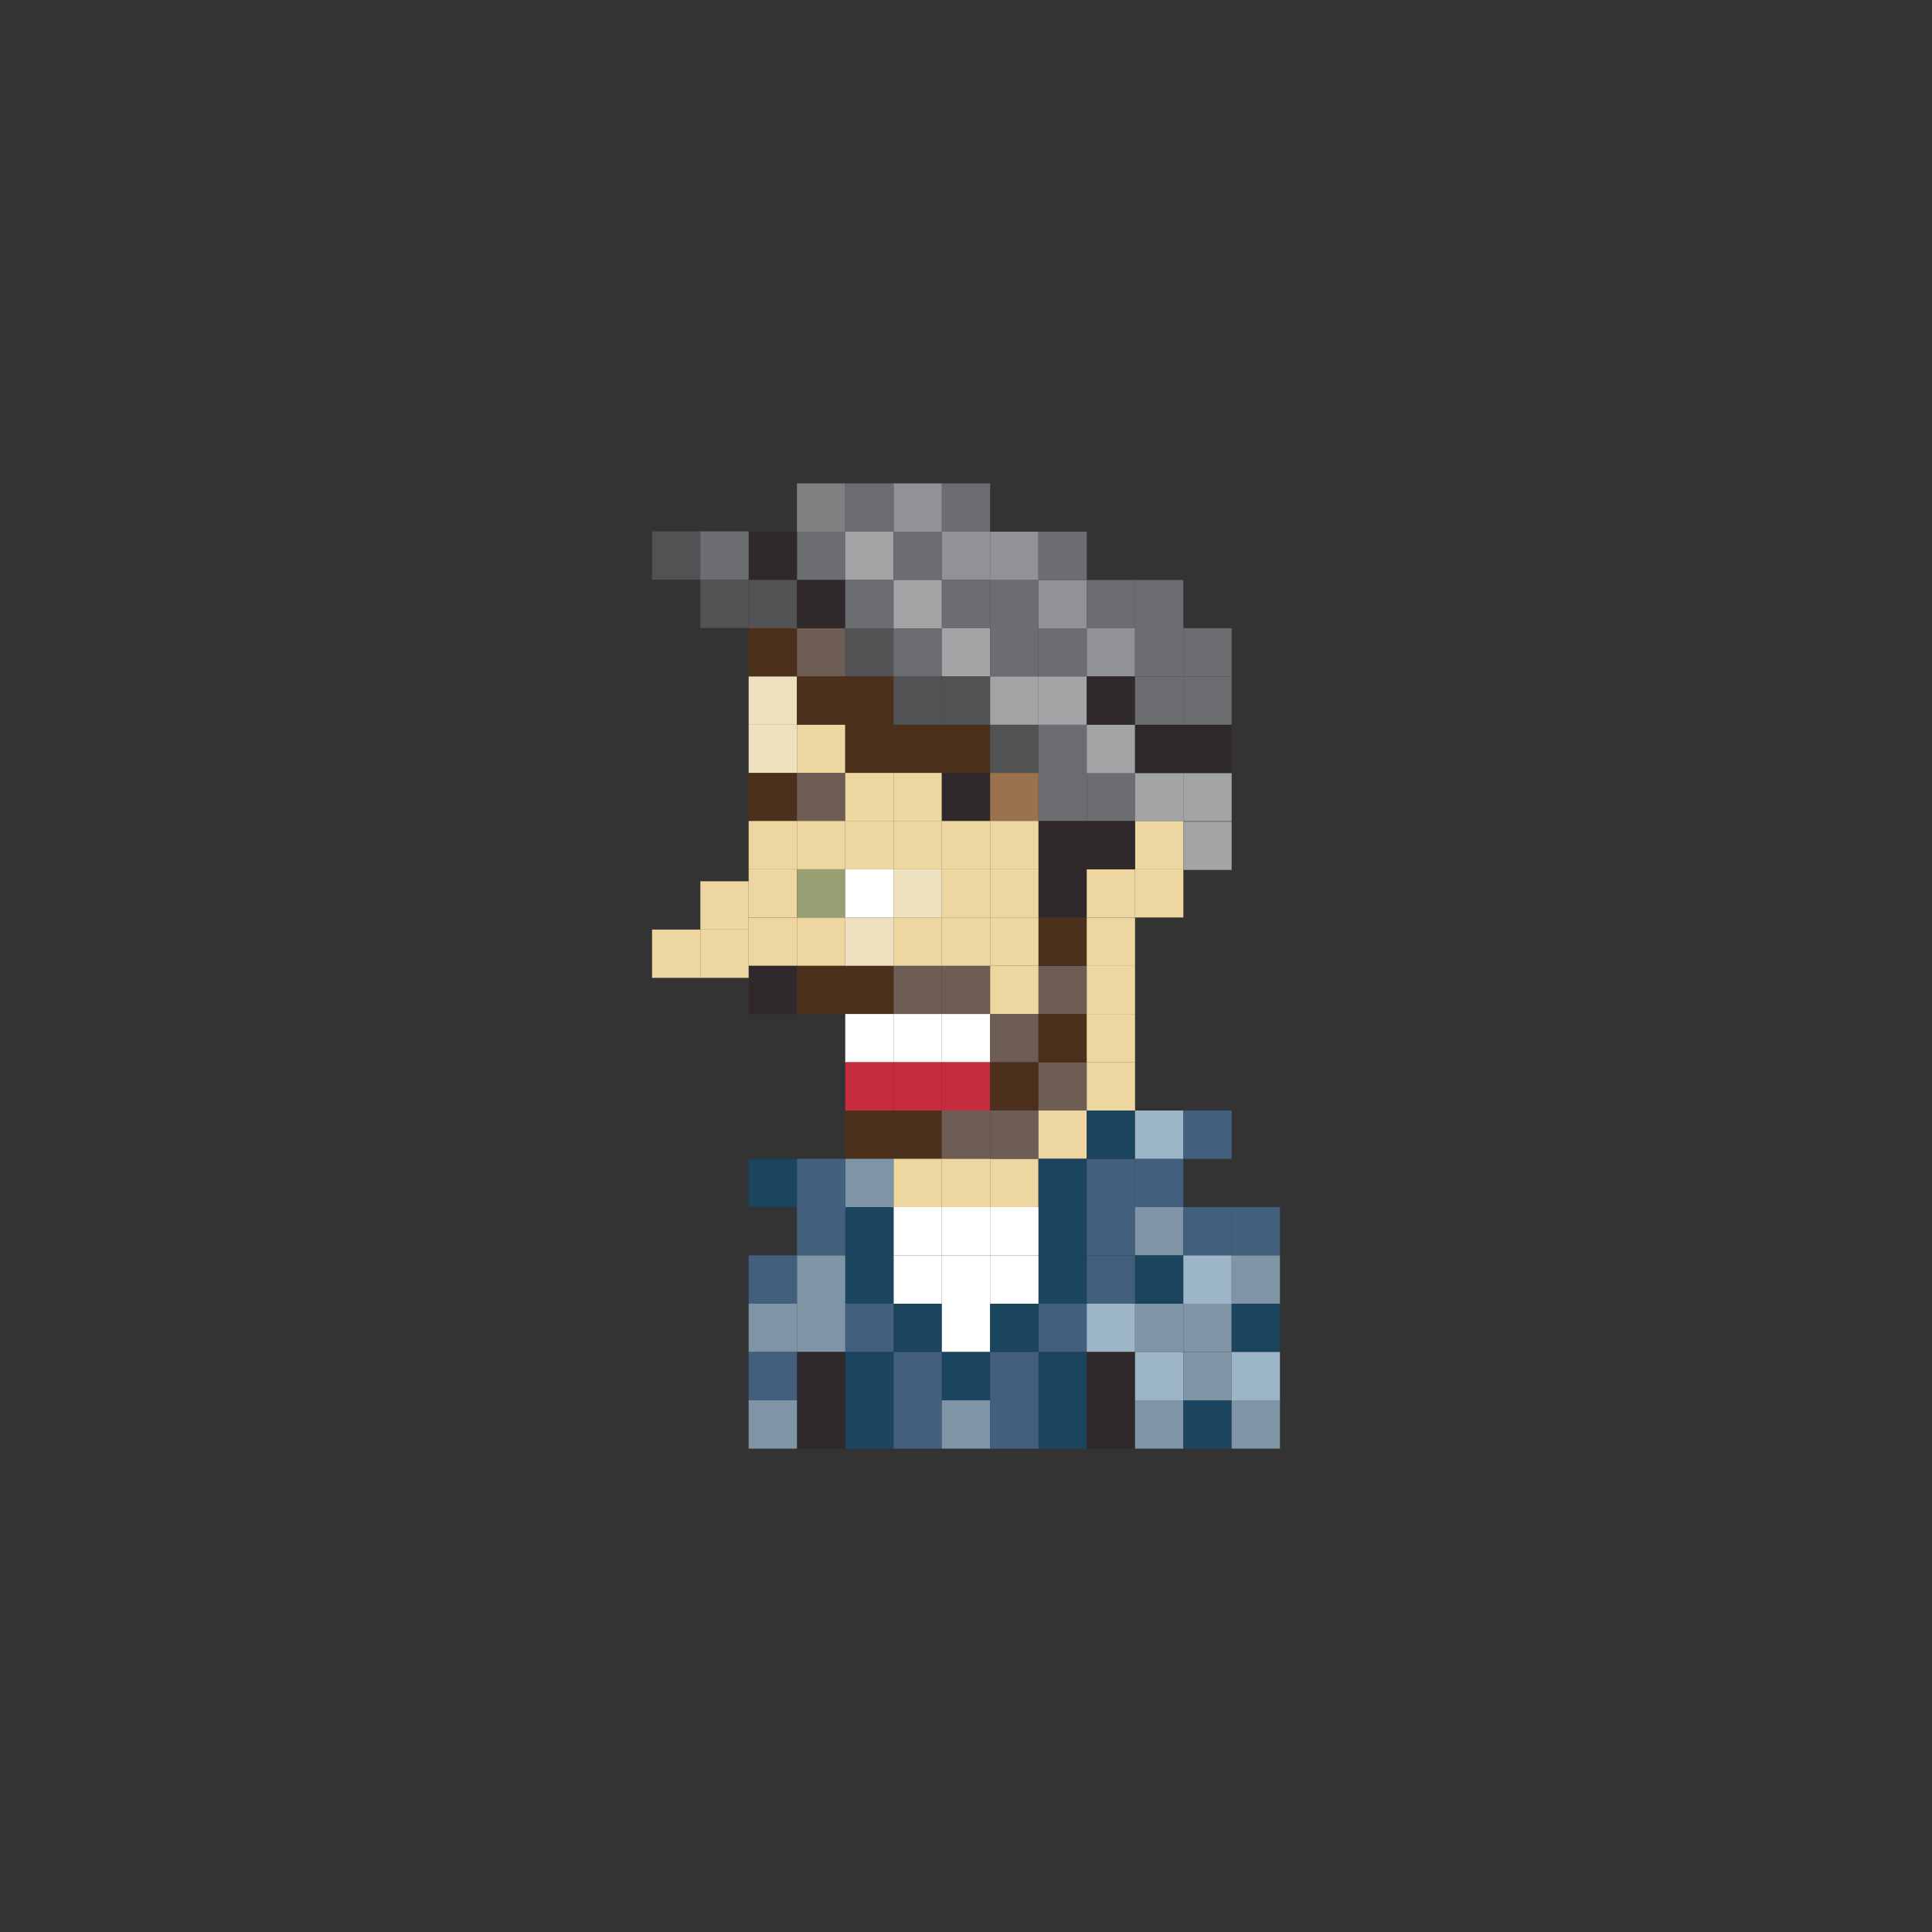 <?xml version="1.0" encoding="utf-8"?>
<!-- Generator: Adobe Illustrator 16.0.0, SVG Export Plug-In . SVG Version: 6.00 Build 0)  -->
<!DOCTYPE svg PUBLIC "-//W3C//DTD SVG 1.1//EN" "http://www.w3.org/Graphics/SVG/1.1/DTD/svg11.dtd">
<svg version="1.1" id="Layer_1" xmlns="http://www.w3.org/2000/svg" xmlns:xlink="http://www.w3.org/1999/xlink" x="0px" y="0px"
	 width="300px" height="300px" viewBox="0 0 300 300" enable-background="new 0 0 300 300" xml:space="preserve">
<rect x="0" y="0" width="300" height="300" fill="#333333" stroke="none"/>
<g>
	<rect x="123.75" y="82.561" fill="#6C6D70" width="7.5" height="7.5"/>
	<rect x="123.75" y="75.061" fill="#808083" width="7.5" height="7.5"/>
	<rect x="116.25" y="82.561" fill="#2F292B" width="7.5" height="7.5"/>
	<rect x="108.75" y="90.012" fill="#525255" width="7.5" height="7.5"/>
	<rect x="101.25" y="82.512" fill="#525255" width="7.5" height="7.5"/>
	<rect x="108.75" y="82.512" fill="#6C6D70" width="7.5" height="7.5"/>
	<rect x="131.25" y="82.561" fill="#A2A4A6" width="7.5" height="7.5"/>
	<rect x="138.75" y="82.561" fill="#6C6D70" width="7.5" height="7.5"/>
	<rect x="146.25" y="82.561" fill="#919295" width="7.5" height="7.5"/>
	<rect x="146.25" y="75.061" fill="#6C6D70" width="7.5" height="7.5"/>
	<rect x="116.25" y="97.546" fill="#4D301C" width="7.5" height="7.5"/>
	<rect x="123.75" y="97.546" fill="#6E5D55" width="7.5" height="7.5"/>
	<rect x="131.25" y="97.546" fill="#525255" width="7.5" height="7.5"/>
	<rect x="138.75" y="97.546" fill="#6C6D70" width="7.5" height="7.5"/>
	<rect x="146.25" y="97.546" fill="#A2A4A6" width="7.5" height="7.5"/>
	<rect x="153.75" y="97.546" fill="#6C6D70" width="7.5" height="7.5"/>
	<rect x="116.25" y="105.046" fill="#EEE1BF" width="7.5" height="7.5"/>
	<rect x="123.75" y="105.046" fill="#4D301C" width="7.5" height="7.5"/>
	<rect x="131.25" y="105.046" fill="#4D301C" width="7.5" height="7.5"/>
	<rect x="138.75" y="105.046" fill="#525255" width="7.5" height="7.5"/>
	<rect x="146.25" y="105.046" fill="#525255" width="7.5" height="7.5"/>
	<rect x="153.75" y="105.046" fill="#A2A4A6" width="7.5" height="7.5"/>
	<rect x="116.25" y="112.546" fill="#EEE1BF" width="7.5" height="7.5"/>
	<rect x="123.75" y="112.546" fill="#EDD69F" width="7.5" height="7.5"/>
	<rect x="116.25" y="120.017" fill="#4D301C" width="7.5" height="7.5"/>
	<rect x="123.75" y="120.017" fill="#6E5D55" width="7.5" height="7.5"/>
	<rect x="116.25" y="134.968" fill="#EDD69F" width="7.5" height="7.5"/>
	<rect x="123.75" y="134.968" fill="#979F73" width="7.5" height="7.5"/>
	<rect x="116.25" y="142.483" fill="#EDD69F" width="7.5" height="7.5"/>
	<rect x="123.75" y="142.483" fill="#EDD69F" width="7.5" height="7.5"/>
	<rect x="116.25" y="149.968" fill="#2F292B" width="7.5" height="7.5"/>
	<rect x="108.75" y="144.343" fill="#EDD69F" width="7.5" height="7.5"/>
	<rect x="101.25" y="144.343" fill="#EDD69F" width="7.5" height="7.5"/>
	<rect x="108.75" y="136.843" fill="#EDD69F" width="7.5" height="7.5"/>
	<rect x="123.75" y="149.968" fill="#4D301C" width="7.5" height="7.5"/>
	<rect x="138.75" y="149.968" fill="#6E5D55" width="7.5" height="7.5"/>
	<rect x="131.25" y="149.968" fill="#4D301C" width="7.5" height="7.5"/>
	<rect x="146.25" y="149.968" fill="#6E5D55" width="7.5" height="7.5"/>
	<rect x="161.25" y="149.968" fill="#6E5D55" width="7.5" height="7.5"/>
	<rect x="153.75" y="149.968" fill="#EDD69F" width="7.5" height="7.5"/>
	<rect x="138.75" y="157.454" fill="#FFFFFF" width="7.5" height="7.5"/>
	<rect x="131.25" y="157.454" fill="#FFFFFF" width="7.5" height="7.5"/>
	<rect x="146.25" y="157.454" fill="#FFFFFF" width="7.5" height="7.5"/>
	<rect x="153.75" y="157.454" fill="#6E5D55" width="7.5" height="7.5"/>
	<rect x="138.75" y="164.939" fill="#C62C3D" width="7.5" height="7.5"/>
	<rect x="131.25" y="164.939" fill="#C62C3D" width="7.5" height="7.5"/>
	<rect x="146.25" y="164.939" fill="#C62C3D" width="7.5" height="7.5"/>
	<rect x="153.75" y="164.939" fill="#4D301C" width="7.5" height="7.5"/>
	<rect x="138.75" y="172.439" fill="#4D301C" width="7.5" height="7.5"/>
	<rect x="131.25" y="172.439" fill="#4D301C" width="7.5" height="7.5"/>
	<rect x="146.25" y="172.439" fill="#6E5D55" width="7.5" height="7.5"/>
	<rect x="138.75" y="179.939" fill="#EDD69F" width="7.5" height="7.5"/>
	<rect x="146.25" y="179.939" fill="#EDD69F" width="7.5" height="7.5"/>
	<rect x="138.75" y="187.439" fill="#FFFFFF" width="7.5" height="7.5"/>
	<rect x="146.25" y="187.439" fill="#FFFFFF" width="7.5" height="7.5"/>
	<rect x="153.75" y="179.939" fill="#EDD69F" width="7.5" height="7.5"/>
	<rect x="153.75" y="172.439" fill="#6E5D55" width="7.5" height="7.5"/>
	<rect x="161.25" y="172.439" fill="#EDD69F" width="7.5" height="7.5"/>
	<rect x="161.25" y="179.939" fill="#1B455E" width="7.5" height="7.5"/>
	<rect x="168.75" y="179.939" fill="#42607E" width="7.5" height="7.5"/>
	<rect x="168.75" y="172.439" fill="#1B455E" width="7.5" height="7.5"/>
	<rect x="176.25" y="179.939" fill="#42607E" width="7.5" height="7.5"/>
	<rect x="161.25" y="187.439" fill="#1B455E" width="7.5" height="7.5"/>
	<rect x="153.75" y="187.439" fill="#FFFFFF" width="7.5" height="7.5"/>
	<rect x="131.25" y="187.439" fill="#1B455E" width="7.5" height="7.5"/>
	<rect x="131.25" y="179.939" fill="#7F95A5" width="7.5" height="7.5"/>
	<rect x="123.75" y="179.939" fill="#42607E" width="7.5" height="7.5"/>
	<rect x="116.25" y="179.939" fill="#1B455E" width="7.5" height="7.5"/>
	<rect x="123.75" y="187.439" fill="#42607E" width="7.5" height="7.5"/>
	<rect x="168.75" y="187.439" fill="#42607E" width="7.5" height="7.5"/>
	<rect x="176.25" y="187.439" fill="#7F95A5" width="7.5" height="7.5"/>
	<rect x="183.75" y="187.439" fill="#42607E" width="7.5" height="7.5"/>
	<rect x="191.25" y="187.439" fill="#42607E" width="7.5" height="7.5"/>
	<rect x="138.75" y="202.439" fill="#1B455E" width="7.5" height="7.5"/>
	<rect x="146.25" y="202.439" fill="#FFFFFF" width="7.5" height="7.5"/>
	<rect x="161.25" y="202.439" fill="#42607E" width="7.5" height="7.5"/>
	<rect x="153.75" y="202.439" fill="#1B455E" width="7.5" height="7.5"/>
	<rect x="131.25" y="202.439" fill="#42607E" width="7.5" height="7.5"/>
	<rect x="123.75" y="202.439" fill="#7F95A5" width="7.5" height="7.5"/>
	<rect x="116.25" y="202.439" fill="#7F95A5" width="7.5" height="7.5"/>
	<rect x="168.75" y="202.439" fill="#9CB6C8" width="7.5" height="7.5"/>
	<rect x="176.25" y="202.439" fill="#7F95A5" width="7.5" height="7.5"/>
	<rect x="183.75" y="202.439" fill="#7F95A5" width="7.5" height="7.5"/>
	<rect x="191.25" y="202.439" fill="#1B455E" width="7.5" height="7.5"/>
	<rect x="138.75" y="217.439" fill="#42607E" width="7.5" height="7.5"/>
	<rect x="146.25" y="217.439" fill="#7F95A5" width="7.5" height="7.5"/>
	<rect x="161.25" y="217.439" fill="#1B455E" width="7.5" height="7.5"/>
	<rect x="153.75" y="217.439" fill="#42607E" width="7.5" height="7.5"/>
	<rect x="131.25" y="217.439" fill="#1B455E" width="7.5" height="7.5"/>
	<rect x="123.75" y="217.439" fill="#2F292B" width="7.5" height="7.5"/>
	<rect x="116.25" y="217.439" fill="#7F95A5" width="7.5" height="7.5"/>
	<rect x="168.75" y="217.439" fill="#2F292B" width="7.5" height="7.5"/>
	<rect x="176.25" y="217.439" fill="#7F95A5" width="7.5" height="7.5"/>
	<rect x="183.75" y="217.439" fill="#1B455E" width="7.5" height="7.5"/>
	<rect x="191.25" y="217.439" fill="#7F95A5" width="7.5" height="7.5"/>
	<rect x="138.75" y="194.939" fill="#FFFFFF" width="7.5" height="7.5"/>
	<rect x="146.25" y="194.939" fill="#FFFFFF" width="7.5" height="7.5"/>
	<rect x="161.25" y="194.939" fill="#1B455E" width="7.5" height="7.5"/>
	<rect x="153.75" y="194.939" fill="#FFFFFF" width="7.5" height="7.5"/>
	<rect x="131.25" y="194.939" fill="#1B455E" width="7.5" height="7.5"/>
	<rect x="123.75" y="194.939" fill="#7F95A5" width="7.5" height="7.5"/>
	<rect x="116.25" y="194.939" fill="#42607E" width="7.5" height="7.5"/>
	<rect x="168.75" y="194.939" fill="#42607E" width="7.5" height="7.5"/>
	<rect x="176.25" y="194.939" fill="#1B455E" width="7.5" height="7.5"/>
	<rect x="183.75" y="194.939" fill="#9CB6C8" width="7.5" height="7.5"/>
	<rect x="191.25" y="194.939" fill="#7F95A5" width="7.5" height="7.5"/>
	<rect x="138.75" y="209.939" fill="#42607E" width="7.5" height="7.5"/>
	<rect x="146.25" y="209.939" fill="#1B455E" width="7.5" height="7.5"/>
	<rect x="161.25" y="209.939" fill="#1B455E" width="7.5" height="7.5"/>
	<rect x="153.75" y="209.939" fill="#42607E" width="7.5" height="7.5"/>
	<rect x="131.25" y="209.939" fill="#1B455E" width="7.5" height="7.5"/>
	<rect x="123.75" y="209.939" fill="#2F292B" width="7.5" height="7.5"/>
	<rect x="116.25" y="209.939" fill="#42607E" width="7.5" height="7.5"/>
	<rect x="168.75" y="209.939" fill="#2F292B" width="7.5" height="7.5"/>
	<rect x="176.25" y="209.939" fill="#9CB6C8" width="7.5" height="7.5"/>
	<rect x="183.75" y="209.939" fill="#7F95A5" width="7.5" height="7.5"/>
	<rect x="191.25" y="209.939" fill="#9CB6C8" width="7.5" height="7.5"/>
	<rect x="176.25" y="172.439" fill="#9CB6C8" width="7.5" height="7.5"/>
	<rect x="183.75" y="172.439" fill="#42607E" width="7.5" height="7.5"/>
	<rect x="168.75" y="149.968" fill="#EDD69F" width="7.5" height="7.5"/>
	<rect x="161.25" y="142.483" fill="#4D301C" width="7.5" height="7.5"/>
	<rect x="168.75" y="142.483" fill="#EDD69F" width="7.5" height="7.5"/>
	<rect x="161.25" y="164.939" fill="#6E5D55" width="7.5" height="7.5"/>
	<rect x="168.75" y="164.939" fill="#EDD69F" width="7.5" height="7.5"/>
	<rect x="161.25" y="157.454" fill="#4D301C" width="7.5" height="7.5"/>
	<rect x="168.75" y="157.454" fill="#EDD69F" width="7.5" height="7.5"/>
	<rect x="161.25" y="134.968" fill="#2F292B" width="7.5" height="7.5"/>
	<rect x="168.75" y="134.968" fill="#EDD69F" width="7.5" height="7.5"/>
	<rect x="161.25" y="120.017" fill="#6C6D70" width="7.5" height="7.5"/>
	<rect x="168.75" y="120.017" fill="#6C6D70" width="7.5" height="7.5"/>
	<rect x="176.25" y="134.968" fill="#EDD69F" width="7.5" height="7.5"/>
	<rect x="176.25" y="127.483" fill="#EDD69F" width="7.5" height="7.5"/>
	<rect x="131.25" y="112.546" fill="#4D301C" width="7.5" height="7.5"/>
	<rect x="138.75" y="112.546" fill="#4D301C" width="7.5" height="7.5"/>
	<rect x="146.25" y="112.546" fill="#4D301C" width="7.5" height="7.5"/>
	<rect x="153.75" y="112.546" fill="#525255" width="7.5" height="7.5"/>
	<rect x="131.25" y="120.017" fill="#EDD69F" width="7.5" height="7.5"/>
	<rect x="138.75" y="120.017" fill="#EDD69F" width="7.5" height="7.5"/>
	<rect x="146.25" y="120.017" fill="#2F292B" width="7.5" height="7.5"/>
	<rect x="153.75" y="120.017" fill="#9B724E" width="7.5" height="7.5"/>
	<rect x="116.25" y="127.483" fill="#EDD69F" width="7.5" height="7.5"/>
	<rect x="123.75" y="127.483" fill="#EDD69F" width="7.5" height="7.5"/>
	<rect x="161.25" y="127.483" fill="#2F292B" width="7.5" height="7.5"/>
	<rect x="168.75" y="127.483" fill="#2F292B" width="7.5" height="7.5"/>
	<rect x="131.25" y="127.483" fill="#EDD69F" width="7.5" height="7.5"/>
	<rect x="138.75" y="127.483" fill="#EDD69F" width="7.5" height="7.5"/>
	<rect x="146.25" y="127.483" fill="#EDD69F" width="7.5" height="7.5"/>
	<rect x="153.75" y="127.483" fill="#EDD69F" width="7.5" height="7.5"/>
	<rect x="131.25" y="134.968" fill="#FFFFFF" width="7.5" height="7.5"/>
	<rect x="138.75" y="134.968" fill="#EEE1BF" width="7.5" height="7.5"/>
	<rect x="146.25" y="134.968" fill="#EDD69F" width="7.5" height="7.5"/>
	<rect x="153.75" y="134.968" fill="#EDD69F" width="7.5" height="7.5"/>
	<rect x="131.25" y="142.468" fill="#EEE1BF" width="7.5" height="7.5"/>
	<rect x="138.75" y="142.468" fill="#EDD69F" width="7.5" height="7.5"/>
	<rect x="146.25" y="142.468" fill="#EDD69F" width="7.5" height="7.5"/>
	<rect x="153.75" y="142.468" fill="#EDD69F" width="7.5" height="7.5"/>
	<rect x="161.25" y="97.546" fill="#6C6D70" width="7.5" height="7.5"/>
	<rect x="168.75" y="97.546" fill="#919295" width="7.5" height="7.5"/>
	<rect x="116.25" y="90.061" fill="#525255" width="7.5" height="7.5"/>
	<rect x="123.75" y="90.061" fill="#2F292B" width="7.5" height="7.5"/>
	<rect x="131.25" y="90.061" fill="#6C6D70" width="7.5" height="7.5"/>
	<rect x="138.75" y="90.061" fill="#A2A4A6" width="7.5" height="7.5"/>
	<rect x="146.25" y="90.061" fill="#6C6D70" width="7.5" height="7.5"/>
	<rect x="153.75" y="90.061" fill="#6C6D70" width="7.5" height="7.5"/>
	<rect x="161.25" y="90.061" fill="#919295" width="7.5" height="7.5"/>
	<rect x="153.75" y="82.561" fill="#919295" width="7.5" height="7.5"/>
	<rect x="138.75" y="75.061" fill="#919295" width="7.5" height="7.5"/>
	<rect x="131.25" y="75.061" fill="#6C6D70" width="7.5" height="7.5"/>
	<rect x="161.25" y="82.561" fill="#6C6D70" width="7.5" height="7.5"/>
	<rect x="168.75" y="90.061" fill="#6C6D70" width="7.5" height="7.5"/>
	<rect x="176.25" y="97.546" fill="#6C6D70" width="7.5" height="7.5"/>
	<rect x="176.25" y="90.061" fill="#6C6D70" width="7.5" height="7.5"/>
	<rect x="161.25" y="105.046" fill="#A2A4A6" width="7.5" height="7.5"/>
	<rect x="168.75" y="105.046" fill="#2F292B" width="7.5" height="7.5"/>
	<rect x="161.25" y="112.546" fill="#6C6D70" width="7.5" height="7.5"/>
	<rect x="168.75" y="112.546" fill="#A2A4A6" width="7.5" height="7.5"/>
	<rect x="176.25" y="120.017" fill="#A2A4A6" width="7.5" height="7.5"/>
	<rect x="176.25" y="105.046" fill="#6C6D70" width="7.5" height="7.5"/>
	<rect x="176.25" y="112.546" fill="#2F292B" width="7.5" height="7.5"/>
	<rect x="183.75" y="97.546" fill="#6C6D70" width="7.5" height="7.5"/>
	<rect x="183.75" y="120.017" fill="#A2A4A6" width="7.5" height="7.5"/>
	<rect x="183.75" y="127.585" fill="#A2A4A6" width="7.5" height="7.5"/>
	<rect x="183.75" y="105.046" fill="#6C6D70" width="7.5" height="7.5"/>
	<rect x="183.75" y="112.546" fill="#2F292B" width="7.5" height="7.5"/>
</g>
</svg>
